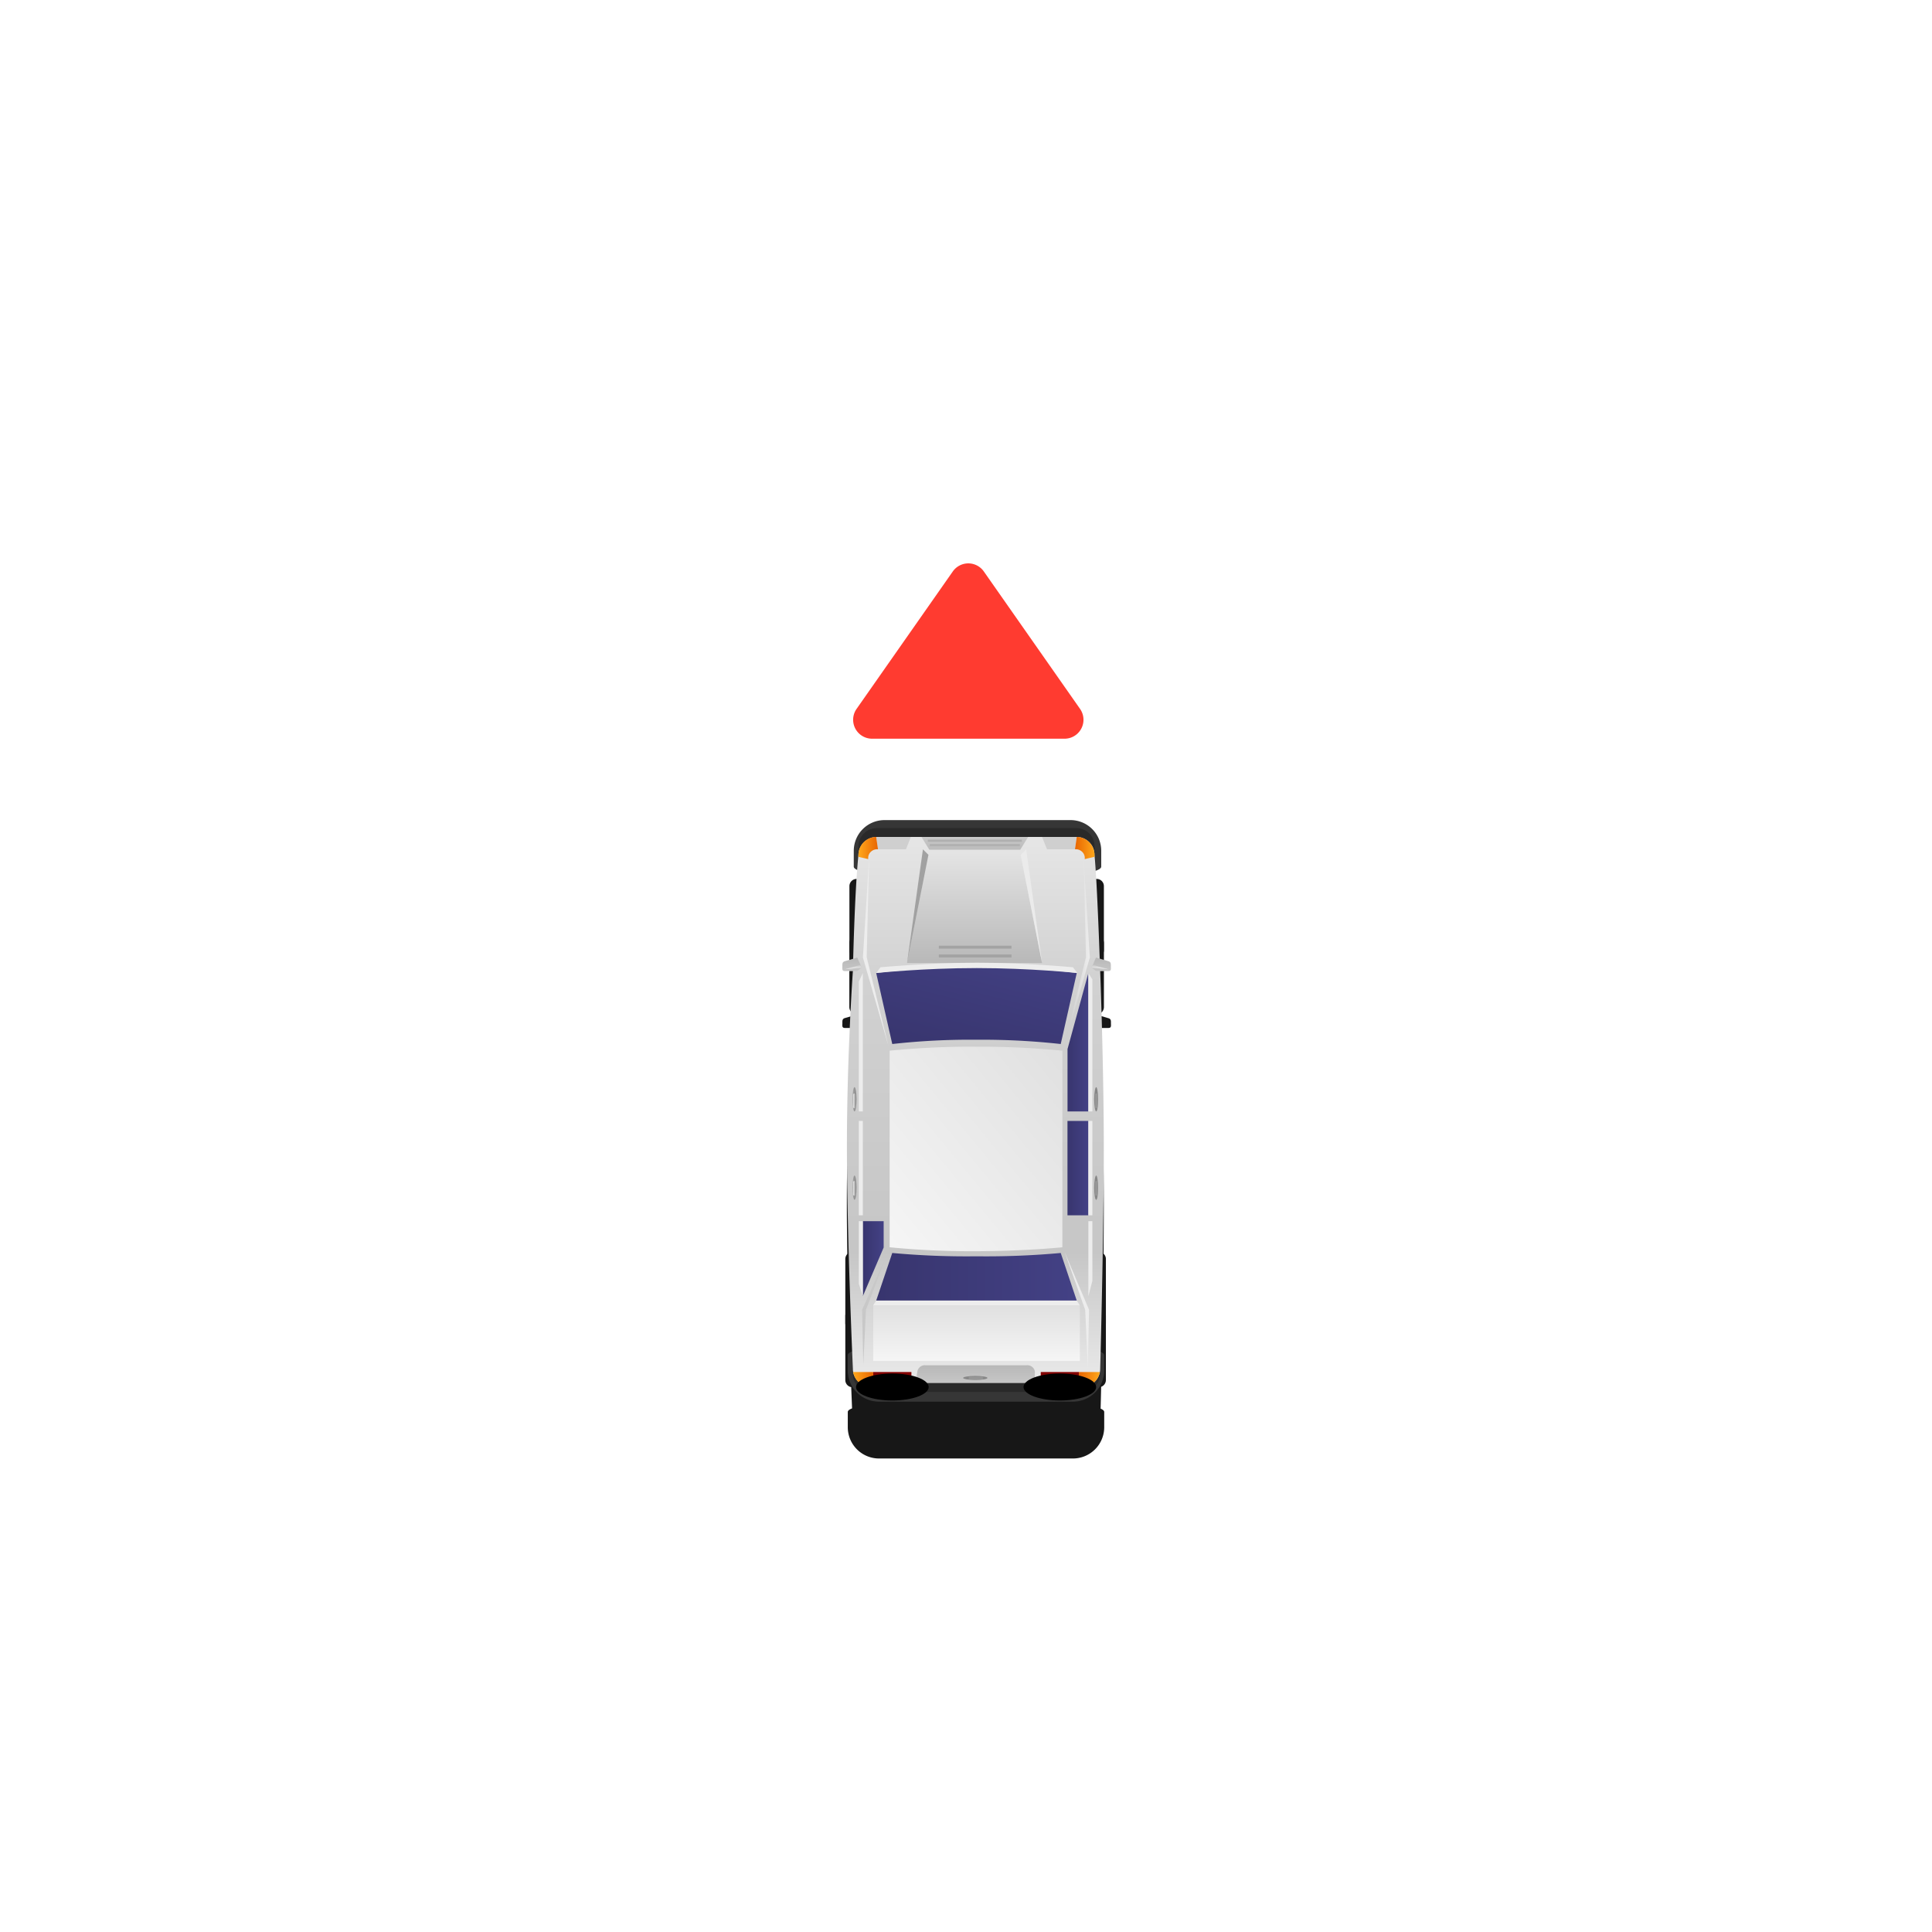 <svg xmlns="http://www.w3.org/2000/svg" xmlns:xlink="http://www.w3.org/1999/xlink" width="102" height="102" viewBox="0 0 102 102">
  <defs>
    <filter id="Union_19" x="35.47" y="37.297" width="32.182" height="48.703" filterUnits="userSpaceOnUse">
      <feOffset dy="3" input="SourceAlpha"/>
      <feGaussianBlur stdDeviation="3" result="blur"/>
      <feFlood flood-opacity="0.302"/>
      <feComposite operator="in" in2="blur"/>
      <feComposite in="SourceGraphic"/>
    </filter>
    <linearGradient id="linear-gradient" x1="0.5" y1="1" x2="0.5" gradientUnits="objectBoundingBox">
      <stop offset="0" stop-color="#e6e6e6"/>
      <stop offset="0.265" stop-color="#d1d1d1"/>
      <stop offset="0.755" stop-color="#c6c6c6"/>
      <stop offset="1" stop-color="#ebebeb"/>
    </linearGradient>
    <linearGradient id="linear-gradient-2" y1="0.5" x2="1" y2="0.5" gradientUnits="objectBoundingBox">
      <stop offset="0" stop-color="#ffa81c"/>
      <stop offset="1" stop-color="#e86500"/>
    </linearGradient>
    <linearGradient id="linear-gradient-3" y1="0.5" x2="1" y2="0.5" gradientUnits="objectBoundingBox">
      <stop offset="0" stop-color="#e86500"/>
      <stop offset="1" stop-color="#ffa81c"/>
    </linearGradient>
    <linearGradient id="linear-gradient-4" x1="0.5" y1="1" x2="0.5" gradientUnits="objectBoundingBox">
      <stop offset="0" stop-color="#e3e3e3"/>
      <stop offset="1" stop-color="#b8b8b8"/>
    </linearGradient>
    <linearGradient id="linear-gradient-5" x1="-0.01" y1="0.997" x2="0.987" y2="0.025" gradientUnits="objectBoundingBox">
      <stop offset="0" stop-color="#e0e0e0"/>
      <stop offset="1" stop-color="#f5f5f5"/>
    </linearGradient>
    <linearGradient id="linear-gradient-6" x1="0.5" y1="0.999" x2="0.5" gradientUnits="objectBoundingBox">
      <stop offset="0" stop-color="#b8b8b8"/>
      <stop offset="1" stop-color="#c6c6c6"/>
    </linearGradient>
    <linearGradient id="linear-gradient-7" y1="0.5" x2="1" y2="0.5" gradientUnits="objectBoundingBox">
      <stop offset="0" stop-color="#c8c8c8"/>
      <stop offset="1" stop-color="#ededed"/>
    </linearGradient>
    <linearGradient id="linear-gradient-9" x1="0" y1="0.5" x2="1" y2="0.5" xlink:href="#linear-gradient-2"/>
    <linearGradient id="linear-gradient-10" x1="0" y1="0.5" x2="1" y2="0.5" xlink:href="#linear-gradient-3"/>
    <linearGradient id="linear-gradient-11" y1="0.5" x2="1" y2="0.5" gradientUnits="objectBoundingBox">
      <stop offset="0" stop-color="#434185"/>
      <stop offset="1" stop-color="#38356e"/>
    </linearGradient>
    <linearGradient id="linear-gradient-12" x1="0.066" y1="1.194" x2="0.869" y2="-0.045" xlink:href="#linear-gradient-11"/>
    <linearGradient id="linear-gradient-13" x1="0" y1="0.5" x2="1" y2="0.5" xlink:href="#linear-gradient-11"/>
    <linearGradient id="linear-gradient-19" x1="-0.002" y1="0.5" x2="0.999" y2="0.5" gradientUnits="objectBoundingBox">
      <stop offset="0" stop-color="#878787"/>
      <stop offset="1" stop-color="#a6a6a6"/>
    </linearGradient>
    <linearGradient id="linear-gradient-20" x1="-0.001" y1="0.5" x2="0.998" y2="0.5" gradientUnits="objectBoundingBox">
      <stop offset="0" stop-color="#969696"/>
      <stop offset="1" stop-color="#ededed"/>
    </linearGradient>
    <linearGradient id="linear-gradient-21" x1="828.288" y1="-818.949" x2="828.454" y2="-818.949" xlink:href="#linear-gradient-19"/>
    <linearGradient id="linear-gradient-22" x1="1367.994" y1="-1258.992" x2="1368.171" y2="-1258.992" xlink:href="#linear-gradient-20"/>
    <linearGradient id="linear-gradient-23" x1="-0.002" y1="0.5" x2="0.999" y2="0.5" xlink:href="#linear-gradient-19"/>
    <linearGradient id="linear-gradient-24" x1="-0.001" y1="0.5" x2="0.998" y2="0.5" xlink:href="#linear-gradient-20"/>
    <linearGradient id="linear-gradient-25" x1="5621.966" y1="0.5" x2="5622.968" y2="0.5" xlink:href="#linear-gradient-19"/>
    <linearGradient id="linear-gradient-26" x1="8598.645" y1="0.5" x2="8599.641" y2="0.5" xlink:href="#linear-gradient-20"/>
    <linearGradient id="linear-gradient-27" x1="5621.966" y1="0.5" x2="5622.968" y2="0.5" xlink:href="#linear-gradient-19"/>
    <linearGradient id="linear-gradient-28" x1="8598.645" y1="0.5" x2="8599.641" y2="0.5" xlink:href="#linear-gradient-20"/>
    <linearGradient id="linear-gradient-29" x1="1" y1="0.5" x2="0" y2="0.5" xlink:href="#linear-gradient-7"/>
    <linearGradient id="linear-gradient-30" x1="906.472" y1="0.5" x2="905.472" y2="0.5" xlink:href="#linear-gradient-7"/>
    <linearGradient id="linear-gradient-31" x1="-492.264" y1="175.846" x2="-493.264" y2="175.846" xlink:href="#linear-gradient-7"/>
    <linearGradient id="linear-gradient-32" x1="1464.888" y1="168.433" x2="1463.888" y2="168.433" xlink:href="#linear-gradient-7"/>
    <linearGradient id="linear-gradient-33" x1="0.5" y1="1" x2="0.5" gradientUnits="objectBoundingBox">
      <stop offset="0" stop-color="#c9c9c9"/>
      <stop offset="1" stop-color="#bbb"/>
    </linearGradient>
    <radialGradient id="radial-gradient" cx="0.5" cy="0.5" r="1.346" gradientTransform="translate(0.314 -332.046) scale(0.372 0.372)" gradientUnits="objectBoundingBox">
      <stop offset="0" stop-color="#f40"/>
      <stop offset="1"/>
    </radialGradient>
    <radialGradient id="radial-gradient-2" cx="0.5" cy="0.5" r="1.346" xlink:href="#radial-gradient"/>
    <linearGradient id="linear-gradient-34" x1="0.5" y1="1" x2="0.5" y2="0" xlink:href="#linear-gradient-6"/>
    <linearGradient id="linear-gradient-35" x1="0.5" y1="1" x2="0.5" y2="0" xlink:href="#linear-gradient-7"/>
    <linearGradient id="linear-gradient-36" x1="1170.116" y1="1" x2="1170.116" y2="0" xlink:href="#linear-gradient-6"/>
    <linearGradient id="linear-gradient-37" x1="1348.552" y1="1" x2="1348.552" y2="0" xlink:href="#linear-gradient-7"/>
    <linearGradient id="linear-gradient-38" x1="0.5" y1="1" x2="0.5" y2="0" xlink:href="#linear-gradient-5"/>
    <clipPath id="clip-Artboard_15">
      <rect width="102" height="102"/>
    </clipPath>
  </defs>
  <g id="Artboard_15" data-name="Artboard – 15" clip-path="url(#clip-Artboard_15)">
    <g id="Group_11709" data-name="Group 11709">
      <g id="Group_10954" data-name="Group 10954" transform="translate(-1232.878 -2112.129) rotate(180)">
        <g transform="matrix(-1, 0, 0, -1, -1232.88, -2112.13)" filter="url(#Union_19)">
          <path id="Union_19-2" data-name="Union 19" d="M2.133,30.7A1.622,1.622,0,0,1,.511,29.081v-.833c0-.08.1-.152.292-.218C.794,27.894.786,27.75.777,27.6H.753a.382.382,0,0,1-.382-.382V23.83A.382.382,0,0,1,.6,23.483l0-.1-.457-.135C-.013,23.21,0,23.1,0,22.977s-.032-.247.132-.247H.569V22.7s-.192-5.03-.192-9.465c0-1.605.025-3.557.057-5.393a.38.38,0,0,1-.168-.315V4.144a.383.383,0,0,1,.251-.359c.01-.446.02-.836.028-1.153-.124-.054-.19-.112-.19-.175V1.623A1.652,1.652,0,0,1,2.035,0H12.214a1.651,1.651,0,0,1,1.679,1.623v.833c0,.069-.079.132-.226.19.013.31.028.689.045,1.121a.382.382,0,0,1,.312.375V7.529a.38.38,0,0,1-.175.32c.053,1.875.094,3.9.094,5.636,0,4.783-.315,9.245-.315,9.245h.419c.164,0,.131.124.131.247s.015.233-.131.275l-.436.129,0,.115a.382.382,0,0,1,.2.335v3.384a.383.383,0,0,1-.374.383q-.016.246-.033.478c.116.053.178.111.178.172v.833A1.622,1.622,0,0,1,11.957,30.7Z" transform="translate(58.65 74) rotate(180)" fill="#171717"/>
        </g>
        <g id="Group_10899" data-name="Group 10899" transform="translate(-1298 -2192.358)">
          <g id="Group_10898" data-name="Group 10898" transform="translate(6.47 6.229)">
            <path id="Rectangle_3875" data-name="Rectangle 3875" d="M.381,0h.877A.382.382,0,0,1,1.64.382V3.766a.383.383,0,0,1-.383.383H.382A.382.382,0,0,1,0,3.767V.381A.381.381,0,0,1,.381,0Z" transform="translate(0.372 23.449)" fill="#171717"/>
            <path id="Rectangle_3876" data-name="Rectangle 3876" d="M.381,0h.877A.382.382,0,0,1,1.64.382V3.766a.383.383,0,0,1-.383.383H.382A.382.382,0,0,1,0,3.768V.381A.381.381,0,0,1,.381,0Z" transform="translate(12.167 23.449)" fill="#171717"/>
            <path id="Rectangle_3877" data-name="Rectangle 3877" d="M.383,0h.875A.382.382,0,0,1,1.64.382V3.768a.381.381,0,0,1-.381.381H.381A.381.381,0,0,1,0,3.768V.383A.383.383,0,0,1,.383,0Z" transform="translate(0.266 3.761)" fill="#171717"/>
            <path id="Rectangle_3878" data-name="Rectangle 3878" d="M.383,0h.875A.382.382,0,0,1,1.64.382V3.768a.381.381,0,0,1-.381.381H.382A.382.382,0,0,1,0,3.768V.383A.383.383,0,0,1,.383,0Z" transform="translate(12.384 3.761)" fill="#171717"/>
            <path id="Path_21665" data-name="Path 21665" d="M-135.321,76.988a1.623,1.623,0,0,1-1.621,1.623h-9.823a1.622,1.622,0,0,1-1.621-1.623v-.833c0-.9,13.066-.9,13.066,0Z" transform="translate(148.898 -47.908)" fill="#363636"/>
            <path id="Path_21666" data-name="Path 21666" d="M-148.541,50.011a1.652,1.652,0,0,1,1.68-1.622h10.179A1.651,1.651,0,0,1-135,50.011v.834c0,.9-13.538.9-13.538,0Z" transform="translate(148.896 -48.389)" fill="#363636"/>
            <path id="Path_21667" data-name="Path 21667" d="M-136.233,48.891h-11.138a.961.961,0,0,0-.961.962h13.061A.962.962,0,0,0-136.233,48.891Z" transform="translate(148.899 -48.38)" fill="#292929"/>
            <path id="Path_21668" data-name="Path 21668" d="M-148.1,75.922s.033.988.064,1.293a.948.948,0,0,0,.917.963h10.632a.978.978,0,0,0,.917-.963c.036-.356.066-1.238.066-1.238Z" transform="translate(148.904 -47.9)" fill="#292929"/>
            <path id="Path_21669" data-name="Path 21669" d="M-135.563,77.227a.977.977,0,0,1-.917.962h-10.632a.947.947,0,0,1-.917-.962c-.139-1.339-.3-6.148-.3-6.148s-.191-5.03-.191-9.465.191-11.5.191-11.5a.961.961,0,0,1,.961-.961h2.3l.18.219h6.21l.18-.219h2.264a.961.961,0,0,1,.962.961s.315,6.97.315,11.752-.315,9.245-.315,9.245S-135.357,75.192-135.563,77.227Z" transform="translate(148.896 -48.376)" fill="url(#linear-gradient)"/>
            <path id="Path_21670" data-name="Path 21670" d="M-147.21,49.94v-.792h-.162a.959.959,0,0,0-.943.792Z" transform="translate(148.9 -48.376)" fill="url(#linear-gradient-2)"/>
            <path id="Path_21671" data-name="Path 21671" d="M-136.442,49.148h-.118v.792h1.063A.959.959,0,0,0-136.442,49.148Z" transform="translate(149.109 -48.376)" fill="url(#linear-gradient-3)"/>
            <path id="Path_21672" data-name="Path 21672" d="M-139.318,76.854h-4.869l-1.13-5.71h7.13Z" transform="translate(148.953 -47.985)" fill="url(#linear-gradient-4)"/>
            <path id="Path_21673" data-name="Path 21673" d="M-137.251,66.779a44.132,44.132,0,0,1-4.549.212,44.824,44.824,0,0,1-4.57-.212V56.4s2.019-.208,4.642-.208a44.552,44.552,0,0,1,4.477.208Z" transform="translate(148.934 -48.25)" fill="url(#linear-gradient-5)"/>
            <g id="Group_10883" data-name="Group 10883" transform="translate(3.832 0.773)">
              <path id="Path_21674" data-name="Path 21674" d="M-144.947,49.363v.576a.4.4,0,0,0,.436.353h5.339a.4.4,0,0,0,.436-.353v-.576Z" transform="translate(145.127 -49.144)" fill="url(#linear-gradient-6)"/>
              <path id="Path_21675" data-name="Path 21675" d="M-144.943,49.367v.6l-.181-.823Z" transform="translate(145.124 -49.148)" fill="url(#linear-gradient-7)"/>
              <path id="Path_21676" data-name="Path 21676" d="M-138.845,49.367l.18-.219-.18.8Z" transform="translate(145.236 -49.148)" fill="url(#linear-gradient-7)"/>
            </g>
            <path id="Path_21677" data-name="Path 21677" d="M-147.117,77.693l.093-.653h1.478l.26.653Z" transform="translate(148.921 -47.88)" fill="#cfcfcf"/>
            <path id="Path_21678" data-name="Path 21678" d="M-147.52,76.533l-.526.121.009.087a.947.947,0,0,0,.917.962h.019l.093-.653a.473.473,0,0,1-.384-.139A.44.44,0,0,1-147.52,76.533Z" transform="translate(148.905 -47.889)" fill="url(#linear-gradient-9)"/>
            <path id="Path_21679" data-name="Path 21679" d="M-136.68,77.693l-.094-.653h-1.477l-.261.653Z" transform="translate(149.074 -47.88)" fill="#cfcfcf"/>
            <path id="Path_21680" data-name="Path 21680" d="M-136.292,76.533l.525.121c0,.03-.005.06-.007.087a.949.949,0,0,1-.918.962h-.018l-.095-.653a.475.475,0,0,0,.385-.139A.44.44,0,0,0-136.292,76.533Z" transform="translate(149.104 -47.889)" fill="url(#linear-gradient-10)"/>
            <rect id="Rectangle_3879" data-name="Rectangle 3879" width="2.015" height="0.791" transform="translate(10.534 0.773)" fill="#820000"/>
            <rect id="Rectangle_3880" data-name="Rectangle 3880" width="2.015" height="0.791" transform="translate(1.69 0.773)" fill="#820000"/>
            <g id="Group_10884" data-name="Group 10884" transform="translate(1.192 5.336)">
              <path id="Path_21681" data-name="Path 21681" d="M-137.377,56.145a42.812,42.812,0,0,0-4.439-.175,43.375,43.375,0,0,0-4.455.175l-.846-2.513h10.588Z" transform="translate(147.73 -53.632)" fill="url(#linear-gradient-11)"/>
              <path id="Path_21682" data-name="Path 21682" d="M-146.271,66.941a37.929,37.929,0,0,0,4.465.226,36.894,36.894,0,0,0,4.429-.226l.848,3.747a39.538,39.538,0,0,1-5.317.305,38.387,38.387,0,0,1-5.271-.305Z" transform="translate(147.73 -53.396)" fill="url(#linear-gradient-12)"/>
              <path id="Path_21683" data-name="Path 21683" d="M-147.719,63.444v7.307l1.1-4.014V63.444Z" transform="translate(147.719 -53.458)" fill="url(#linear-gradient-13)"/>
              <path id="Path_21684" data-name="Path 21684" d="M-137.1,63.444v3.293l1.1,4.014V63.444Z" transform="translate(147.907 -53.458)" fill="url(#linear-gradient-13)"/>
              <rect id="Rectangle_3881" data-name="Rectangle 3881" width="1.102" height="4.982" transform="translate(0 4.502)" fill="url(#linear-gradient-13)"/>
              <path id="Path_21685" data-name="Path 21685" d="M-146.617,57.821V56.43l-1.1-2.57v3.961Z" transform="translate(147.719 -53.628)" fill="url(#linear-gradient-13)"/>
              <path id="Path_21686" data-name="Path 21686" d="M-136,57.821V53.86l-1.1,2.57v1.391Z" transform="translate(147.907 -53.628)" fill="url(#linear-gradient-13)"/>
              <rect id="Rectangle_3882" data-name="Rectangle 3882" width="1.102" height="4.982" transform="translate(10.805 4.502)" fill="url(#linear-gradient-13)"/>
            </g>
            <g id="Group_10885" data-name="Group 10885" transform="translate(0.98 5.084)">
              <path id="Path_21687" data-name="Path 21687" d="M-147.927,57.821h.212V53.86l-.212.806Z" transform="translate(147.927 -53.376)" fill="#ededed"/>
              <path id="Path_21688" data-name="Path 21688" d="M-136.019,57.821h.212V54.512l-.212-.652Z" transform="translate(148.138 -53.376)" fill="#ededed"/>
              <rect id="Rectangle_3883" data-name="Rectangle 3883" width="0.212" height="4.982" transform="translate(0 4.754)" fill="#ededed"/>
              <rect id="Rectangle_3884" data-name="Rectangle 3884" width="0.212" height="4.982" transform="translate(12.119 4.754)" fill="#ededed"/>
              <path id="Path_21689" data-name="Path 21689" d="M-147.927,70.416l.212.334V63.444h-.212Z" transform="translate(147.927 -53.206)" fill="#ededed"/>
              <path id="Path_21690" data-name="Path 21690" d="M-136.019,70.751l.212-.45V63.444h-.212Z" transform="translate(148.138 -53.206)" fill="#ededed"/>
              <path id="Path_21691" data-name="Path 21691" d="M-136.364,53.384h-10.913l.164.252h10.587Z" transform="translate(147.938 -53.384)" fill="#ededed"/>
              <path id="Path_21692" data-name="Path 21692" d="M-136.753,70.928s-2.575.24-5.1.24-5.059-.24-5.059-.24l-.24-.305s2.483.261,5.314.261,5.309-.261,5.309-.261Z" transform="translate(147.941 -53.078)" fill="#ededed"/>
            </g>
            <g id="Group_10886" data-name="Group 10886" transform="translate(5.251 23.449)">
              <rect id="Rectangle_3885" data-name="Rectangle 3885" width="3.835" height="0.16" fill="#a3a3a3"/>
              <rect id="Rectangle_3886" data-name="Rectangle 3886" width="3.835" height="0.156" transform="translate(0 0.467)" fill="#a3a3a3"/>
            </g>
            <g id="Group_10887" data-name="Group 10887" transform="translate(13.433 10.655)">
              <path id="Path_21693" data-name="Path 21693" d="M-135.479,59.5c0,.355-.048.642-.106.642s-.106-.287-.106-.642.047-.643.106-.643S-135.479,59.146-135.479,59.5Z" transform="translate(135.691 -58.858)" fill="url(#linear-gradient-19)"/>
              <path id="Path_21694" data-name="Path 21694" d="M-135.51,59.782a.069.069,0,0,1-.068.069h0a.069.069,0,0,1-.069-.069v-.64a.069.069,0,0,1,.069-.069h0a.068.068,0,0,1,.068.069Z" transform="translate(135.692 -58.854)" fill="url(#linear-gradient-20)"/>
            </g>
            <g id="Group_10888" data-name="Group 10888" transform="translate(6.52 1.146)">
              <path id="Path_21695" data-name="Path 21695" d="M-141.841,49.515c.354,0,.642.049.642.106s-.288.107-.642.107-.642-.047-.642-.107S-142.195,49.515-141.841,49.515Z" transform="translate(142.483 -49.515)" fill="url(#linear-gradient-21)"/>
              <path id="Path_21696" data-name="Path 21696" d="M-141.56,49.545a.068.068,0,0,1,.068.069h0a.07.07,0,0,1-.068.069h-.641a.07.07,0,0,1-.068-.069h0a.069.069,0,0,1,.068-.069Z" transform="translate(142.487 -49.514)" fill="url(#linear-gradient-22)"/>
            </g>
            <g id="Group_10889" data-name="Group 10889" transform="translate(13.433 15.322)">
              <path id="Path_21697" data-name="Path 21697" d="M-135.479,64.086c0,.355-.048.642-.106.642s-.106-.287-.106-.642.047-.642.106-.642S-135.479,63.731-135.479,64.086Z" transform="translate(135.691 -63.444)" fill="url(#linear-gradient-23)"/>
              <path id="Path_21698" data-name="Path 21698" d="M-135.51,64.319a.069.069,0,0,1-.068.07h0a.07.07,0,0,1-.069-.07v-.64a.07.07,0,0,1,.069-.07h0a.07.07,0,0,1,.068.07Z" transform="translate(135.692 -63.441)" fill="url(#linear-gradient-24)"/>
            </g>
            <g id="Group_10890" data-name="Group 10890" transform="translate(0.678 10.655)">
              <path id="Path_21699" data-name="Path 21699" d="M-148.223,59.5c0,.355.047.642.1.642s.107-.287.107-.642-.048-.643-.107-.643S-148.223,59.146-148.223,59.5Z" transform="translate(148.223 -58.858)" fill="url(#linear-gradient-25)"/>
              <path id="Path_21700" data-name="Path 21700" d="M-148.2,59.782a.069.069,0,0,0,.068.069h0a.07.07,0,0,0,.07-.069v-.64a.069.069,0,0,0-.07-.069h0a.068.068,0,0,0-.068.069Z" transform="translate(148.224 -58.854)" fill="url(#linear-gradient-26)"/>
            </g>
            <g id="Group_10891" data-name="Group 10891" transform="translate(0.678 15.322)">
              <path id="Path_21701" data-name="Path 21701" d="M-148.223,64.086c0,.355.047.642.1.642s.107-.287.107-.642-.048-.642-.107-.642S-148.223,63.731-148.223,64.086Z" transform="translate(148.223 -63.444)" fill="url(#linear-gradient-27)"/>
              <path id="Path_21702" data-name="Path 21702" d="M-148.2,64.319a.069.069,0,0,0,.068.07h0a.07.07,0,0,0,.07-.07v-.64a.071.071,0,0,0-.07-.07h0a.07.07,0,0,0-.068.07Z" transform="translate(148.224 -63.441)" fill="url(#linear-gradient-28)"/>
            </g>
            <g id="Group_10892" data-name="Group 10892" transform="translate(1.115 18.79)">
              <path id="Path_21703" data-name="Path 21703" d="M-139.423,76.854l1.13-5.71-.839,6Z" transform="translate(147.943 -66.775)" fill="#a1a1a1"/>
              <path id="Path_21704" data-name="Path 21704" d="M-144.187,76.854l-1.13-5.71.839,6Z" transform="translate(147.838 -66.775)" fill="#ebebeb"/>
              <path id="Path_21705" data-name="Path 21705" d="M-147.591,71.527l.13,5.265-.333-5.281,1.347-4.659Z" transform="translate(147.794 -66.851)" fill="url(#linear-gradient-29)"/>
              <path id="Path_21706" data-name="Path 21706" d="M-136.2,71.527l-.129,5.265L-136,71.51l-1.346-4.659Z" transform="translate(147.98 -66.851)" fill="url(#linear-gradient-30)"/>
            </g>
            <g id="Group_10894" data-name="Group 10894" transform="translate(1.155 1.747)">
              <g id="Group_10893" data-name="Group 10893">
                <path id="Path_21707" data-name="Path 21707" d="M-136.16,53.2l.139-2.894.064,2.9-1.339,2.98Z" transform="translate(147.94 -50.102)" fill="url(#linear-gradient-31)"/>
                <path id="Path_21708" data-name="Path 21708" d="M-147.552,53.2l-.136-3.1-.067,3.106,1.284,3.037Z" transform="translate(147.755 -50.106)" fill="url(#linear-gradient-32)"/>
              </g>
            </g>
            <g id="Group_10895" data-name="Group 10895" transform="translate(4.371 29.139)">
              <path id="Path_21709" data-name="Path 21709" d="M-139.378,77.02h-4.8l-.416.674h5.632Z" transform="translate(144.595 -77.02)" fill="url(#linear-gradient-33)"/>
              <rect id="Rectangle_3887" data-name="Rectangle 3887" width="4.97" height="0.116" transform="translate(0.33 0.418)" fill="#b0b0b0"/>
              <rect id="Rectangle_3888" data-name="Rectangle 3888" width="4.753" height="0.115" transform="translate(0.439 0.186)" fill="#b0b0b0"/>
            </g>
            <path id="Path_21710" data-name="Path 21710" d="M-135.6,49.16c0,.394-.859.713-1.916.713s-1.919-.32-1.919-.713.86-.711,1.919-.711S-135.6,48.768-135.6,49.16Z" transform="translate(149.058 -48.388)" fill="url(#radial-gradient)" style="mix-blend-mode: screen;isolation: isolate"/>
            <path id="Path_21711" data-name="Path 21711" d="M-144.289,49.16c0,.394-.859.713-1.917.713s-1.917-.32-1.917-.713.859-.711,1.917-.711S-144.289,48.768-144.289,49.16Z" transform="translate(148.903 -48.388)" fill="url(#radial-gradient-2)" style="mix-blend-mode: screen;isolation: isolate"/>
            <g id="Group_10896" data-name="Group 10896" transform="translate(13.161 22.731)">
              <path id="Path_21712" data-name="Path 21712" d="M-135.726,71.438s.507-.151.655-.193.131-.152.131-.276.033-.246-.131-.246h-.655l-.232.184Z" transform="translate(135.958 -70.723)" fill="url(#linear-gradient-34)"/>
              <path id="Path_21713" data-name="Path 21713" d="M-135.958,70.9l.887-.082-.821.232Z" transform="translate(135.958 -70.721)" fill="url(#linear-gradient-35)"/>
            </g>
            <g id="Group_10897" data-name="Group 10897" transform="translate(0 22.731)">
              <path id="Path_21714" data-name="Path 21714" d="M-148.1,71.438l-.654-.193c-.148-.043-.132-.152-.132-.276s-.033-.246.132-.246h.654l.232.184Z" transform="translate(148.89 -70.723)" fill="url(#linear-gradient-36)"/>
              <path id="Path_21715" data-name="Path 21715" d="M-147.871,70.9l-.886-.082.821.232Z" transform="translate(148.892 -70.721)" fill="url(#linear-gradient-37)"/>
            </g>
            <rect id="Rectangle_3889" data-name="Rectangle 3889" width="10.908" height="2.934" transform="translate(1.641 2.15)" fill="url(#linear-gradient-38)"/>
          </g>
        </g>
      </g>
      <path id="Polygon_8" data-name="Polygon 8" d="M6.181,1.17a1,1,0,0,1,1.638,0L12.9,8.427A1,1,0,0,1,12.079,10H1.921A1,1,0,0,1,1.1,8.427Z" transform="translate(44.122 29)" fill="#ff3b30"/>
    </g>
  </g>
</svg>
